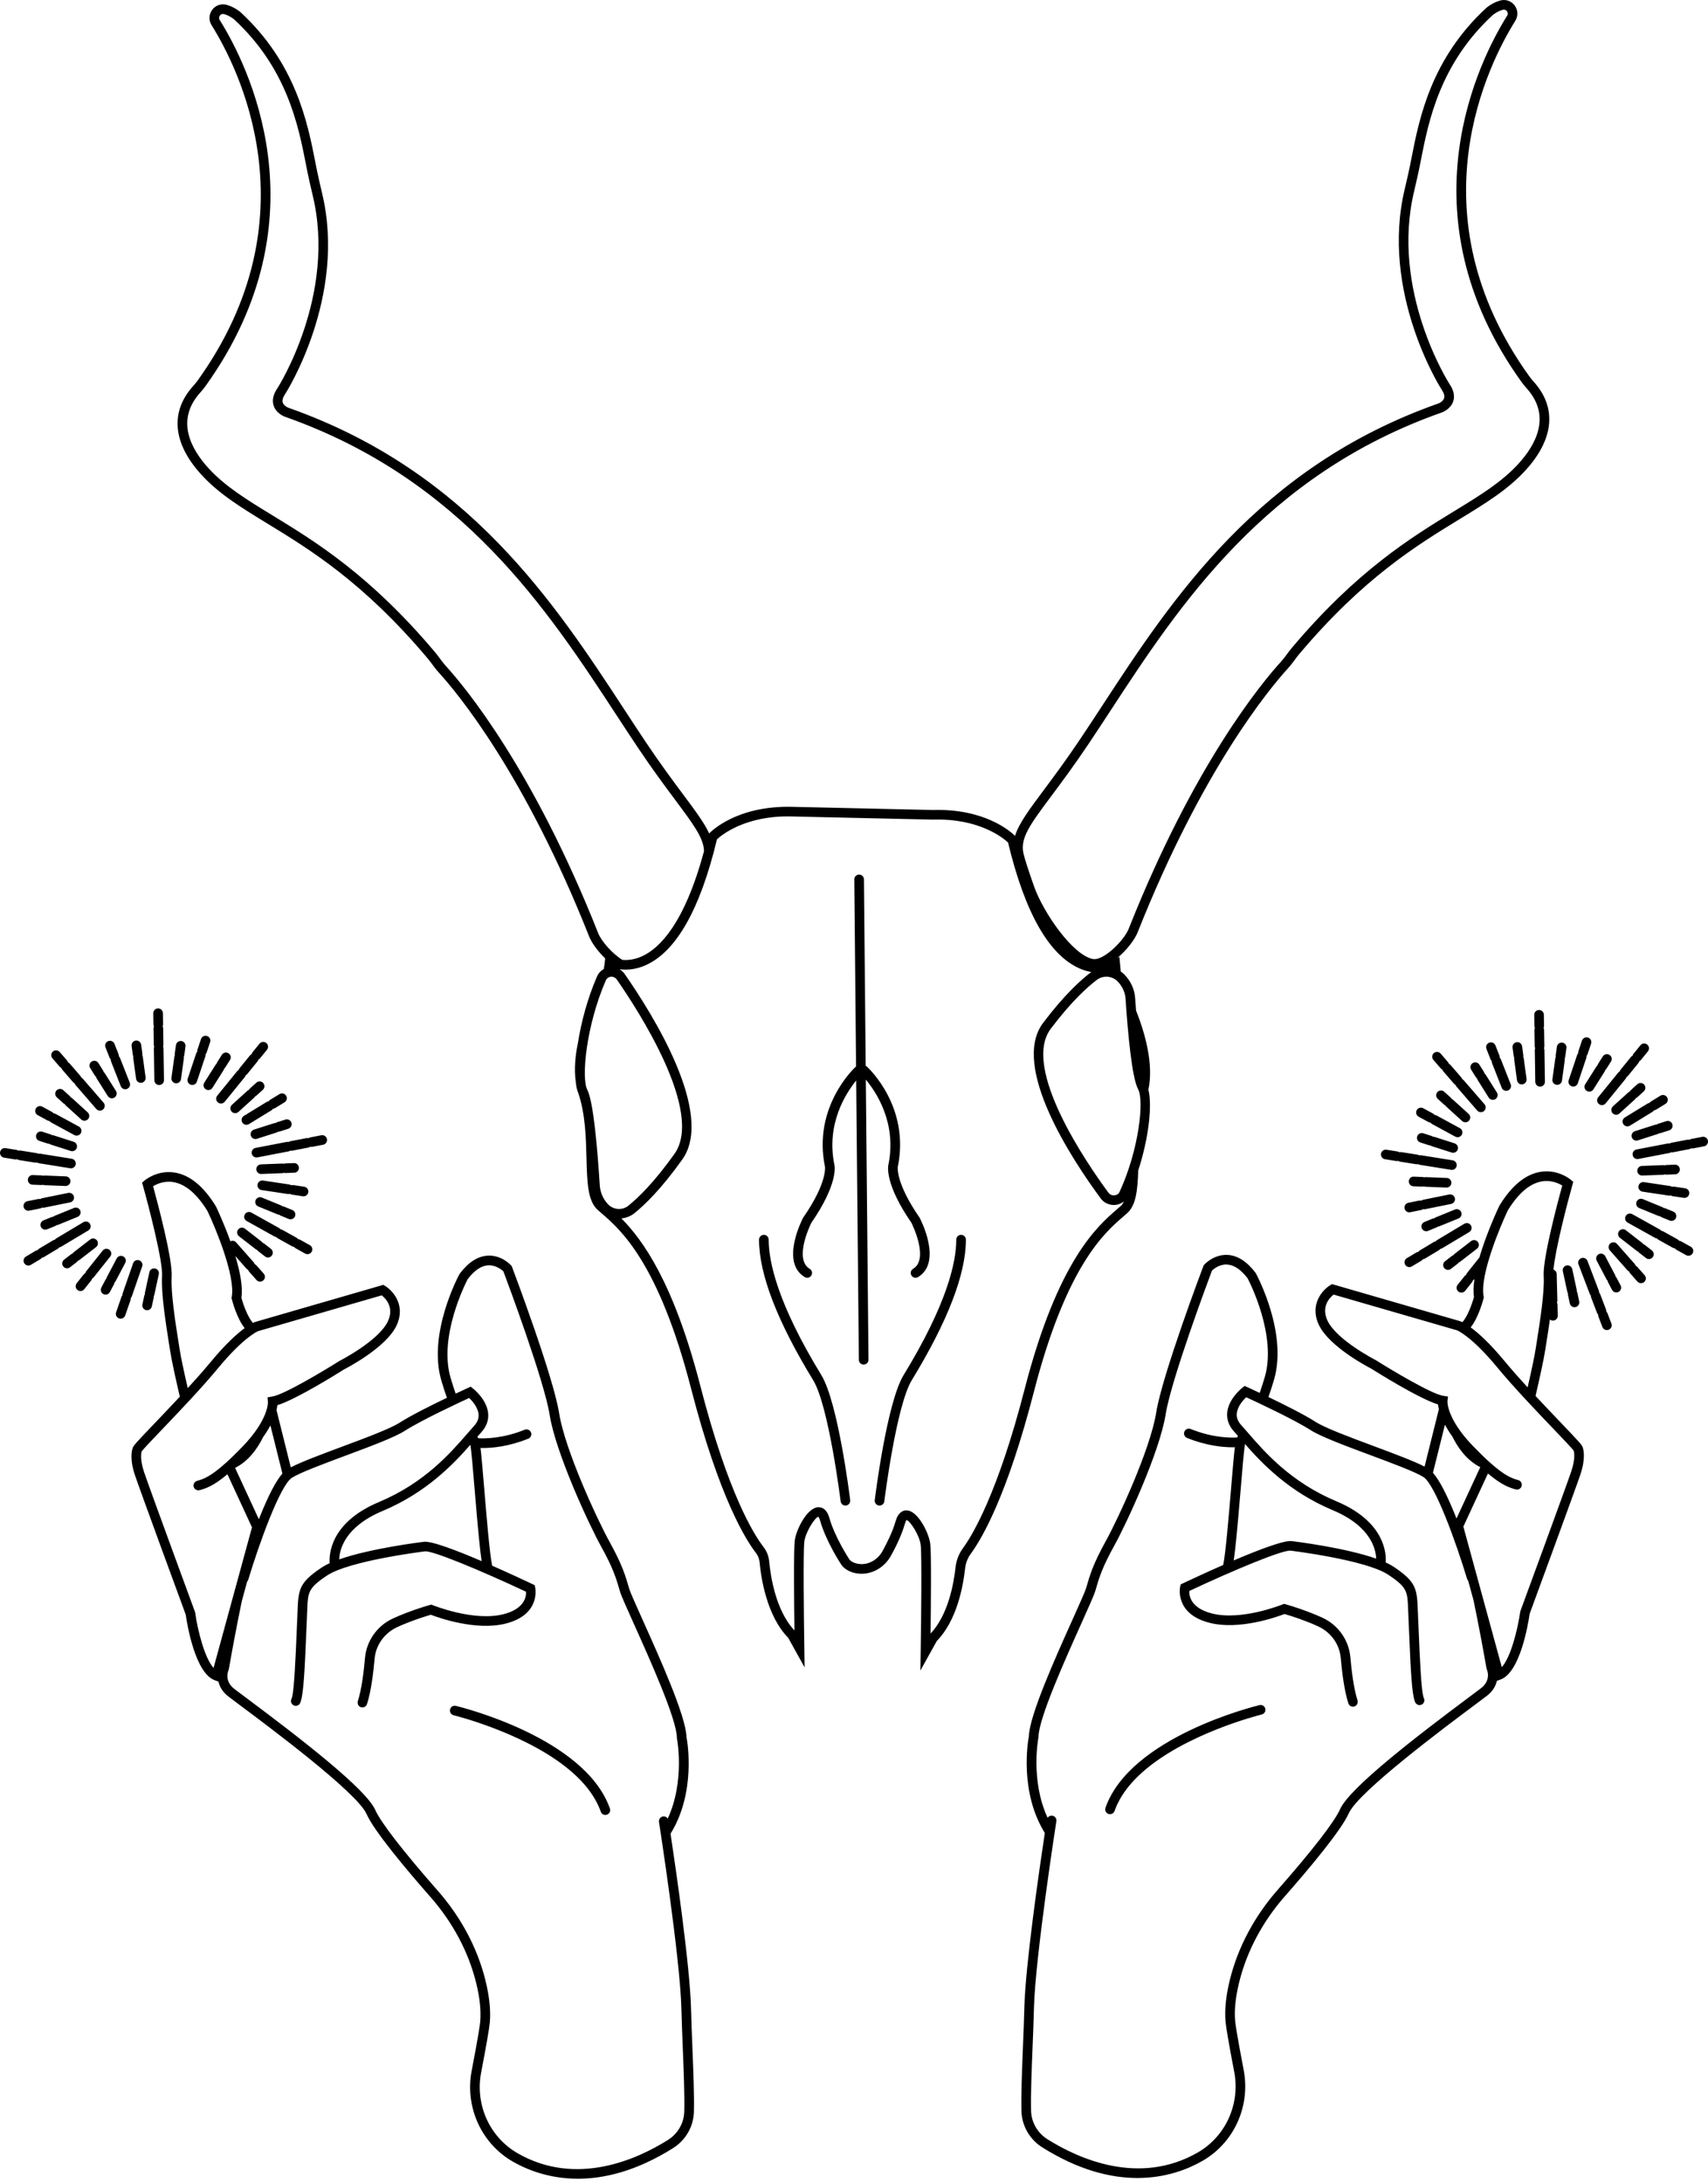 <svg xmlns="http://www.w3.org/2000/svg" width="144" height="184" viewBox="0 0 144 184">
  <path fill="#000" fill-rule="evenodd" d="M132.473,124 C132.002,125.397 128.225,135.661 128.187,135.764 L128.166,135.847 C127.953,137.333 127.373,139.664 126.615,140.501 L123.374,128.656 L125.446,124.182 C126.65,125.192 127.274,125.373 127.785,125.521 C127.998,125.583 128.225,125.459 128.287,125.243 C128.349,125.028 128.225,124.803 128.01,124.741 C127.499,124.593 126.919,124.426 125.582,123.226 C125.578,123.221 125.573,123.217 125.568,123.213 C125.156,122.842 124.689,122.388 124.181,121.861 C121.937,119.535 122.032,118.094 122.033,118.086 L122.079,117.693 L121.688,117.637 C120.696,117.491 117.263,115.429 115.991,114.627 C115.958,114.61 112.682,112.934 111.916,111.29 C111.368,110.112 112.101,109.365 112.435,109.103 L122.841,112.114 C122.853,112.118 124.037,112.579 126.252,115.261 C127.628,116.927 129.567,118.953 130.982,120.433 C131.747,121.233 132.538,122.06 132.672,122.25 C132.689,122.298 132.862,122.846 132.473,124 L132.473,124 Z M104.967,121.698 C106.396,123.327 108.667,125.725 112.364,127.274 C115.604,128.634 115.999,130.592 116.022,131.356 C113.371,130.424 109.14,129.905 108.944,129.883 C108.329,129.766 106.156,130.593 104.014,131.506 C104.155,130.568 104.323,128.841 104.595,125.566 C104.737,123.868 104.882,122.117 104.967,121.698 L104.967,121.698 Z M124.876,142.264 C124.714,142.391 124.38,142.64 123.922,142.981 C119.238,146.473 113.76,150.707 112.977,152.479 C112.514,153.527 110.643,155.942 107.708,159.282 C105.753,161.508 104.365,164.12 103.692,166.837 C103.361,168.174 103.237,169.361 103.323,170.368 C103.365,170.86 103.611,172.283 104.054,174.596 C104.576,177.314 103.338,180.052 100.977,181.406 C96.035,184.243 90.925,181.927 88.319,180.293 C87.473,179.763 86.953,178.864 86.929,177.889 C86.895,176.543 86.971,174.636 87.052,172.615 C87.098,171.479 87.145,170.31 87.173,169.192 C87.285,164.901 89.043,153.597 89.061,153.482 C89.078,153.372 89.049,153.266 88.989,153.182 C88.927,153.098 88.833,153.036 88.722,153.019 C88.561,152.993 88.408,153.069 88.323,153.197 C86.856,150.036 87.538,146.482 87.547,146.44 L87.555,146.364 C87.572,144.811 89.829,139.791 91.179,136.792 C91.798,135.414 92.245,134.418 92.35,134.059 C92.673,132.941 92.907,132.135 93.95,130.249 C94.977,128.393 97.772,122.372 98.28,119.173 C98.736,116.298 101.836,107.996 102.181,107.078 C102.331,106.938 102.816,106.534 103.447,106.569 C104.035,106.598 104.62,106.99 105.188,107.735 C105.386,108.116 107.641,112.564 106.639,116.027 C106.493,116.534 106.346,116.983 106.203,117.387 C105.618,117.111 105.211,116.927 105.161,116.903 L104.937,116.803 L104.744,116.953 C104.696,116.99 103.566,117.882 103.463,119.06 C103.413,119.633 103.608,120.165 104.04,120.642 C104.144,120.755 104.254,120.881 104.369,121.013 C104.346,121.057 104.324,121.102 104.303,121.145 C103.753,121.18 102.244,121.182 100.382,120.429 C100.175,120.345 99.938,120.445 99.854,120.653 C99.77,120.86 99.87,121.098 100.078,121.182 C101.721,121.847 103.106,121.971 103.908,121.971 C103.983,121.971 104.044,121.968 104.109,121.966 C104.027,122.629 103.927,123.805 103.786,125.499 C103.602,127.713 103.332,130.943 103.126,131.891 C101.715,132.509 100.419,133.113 99.722,133.442 L99.544,133.526 L99.499,133.716 C99.494,133.739 98.994,136.015 101.997,136.77 C104.482,137.394 107.611,136.285 108.299,136.021 C108.58,136.104 109.288,136.319 110.1,136.632 C110.472,136.774 110.825,136.922 111.147,137.07 C111.17,137.08 111.191,137.095 111.213,137.105 C112.241,137.605 112.939,138.603 113.037,139.73 C113.139,140.888 113.333,142.49 113.68,143.553 C113.736,143.725 113.895,143.833 114.066,143.833 C114.108,143.833 114.151,143.826 114.192,143.812 C114.367,143.756 114.469,143.592 114.465,143.418 C114.465,143.379 114.464,143.34 114.452,143.301 C114.128,142.311 113.945,140.774 113.847,139.66 C113.72,138.217 112.816,136.941 111.486,136.332 C111.148,136.177 110.78,136.023 110.392,135.874 C109.307,135.456 108.424,135.212 108.387,135.201 L108.253,135.165 L108.125,135.218 C108.091,135.231 104.687,136.608 102.196,135.982 C100.401,135.531 100.248,134.51 100.268,134.082 C104.012,132.323 108.178,130.587 108.821,130.685 C108.883,130.692 115.156,131.459 117.04,132.711 C118.648,133.778 118.661,134.129 118.716,135.606 C118.722,135.785 118.73,135.978 118.741,136.187 C118.76,136.588 118.781,137.091 118.803,137.644 C118.935,140.869 119.041,142.63 119.253,143.303 C119.276,143.372 119.297,143.434 119.322,143.479 C119.424,143.679 119.668,143.755 119.868,143.653 C120.066,143.551 120.144,143.306 120.042,143.106 C119.821,142.67 119.687,139.378 119.615,137.61 C119.592,137.055 119.572,136.549 119.551,136.146 C119.54,135.94 119.534,135.751 119.527,135.576 C119.508,135.063 119.484,134.652 119.411,134.293 C119.239,133.455 118.794,132.901 117.49,132.035 C117.301,131.91 117.077,131.79 116.825,131.675 C116.878,131.022 116.836,128.271 112.678,126.526 C108.828,124.911 106.654,122.406 105.215,120.749 C105.008,120.509 104.817,120.289 104.641,120.096 C104.364,119.79 104.243,119.475 104.272,119.133 C104.322,118.541 104.798,118.008 105.064,117.753 C105.953,118.162 109.09,119.625 110.494,120.523 C111.36,121.077 113.481,121.867 115.533,122.631 C117.397,123.325 119.324,124.043 120.012,124.48 C121.001,125.107 122.791,130.077 123.689,133.065 C123.689,133.066 123.69,133.068 123.69,133.069 C123.708,133.131 123.743,133.182 123.783,133.226 L124.236,134.88 C124.691,137.073 125.102,139.313 125.323,140.592 L125.354,140.692 C125.37,140.729 125.75,141.581 124.876,142.264 L124.876,142.264 Z M121.822,120.067 C121.983,120.369 122.183,120.698 122.44,121.055 C122.944,122.074 123.696,123.095 124.8,123.644 L122.949,127.644 L122.795,127.974 C122.735,127.818 122.672,127.665 122.61,127.512 C122.031,126.093 121.394,124.779 120.81,124.122 L121.822,120.067 Z M125.078,109.421 L125.099,109.333 L125.082,109.244 C124.752,107.507 126.438,103.444 127.127,101.999 C128.02,100.546 128.991,99.726 130.012,99.56 C130.783,99.437 131.407,99.726 131.712,99.911 C131.371,101.15 130.054,106.061 130.146,107.54 C130.229,108.878 129.827,111.417 129.587,112.934 C129.547,113.188 129.512,113.412 129.484,113.598 C129.378,114.303 129.087,115.64 128.792,116.923 C128.109,116.176 127.444,115.428 126.878,114.743 C125.587,113.181 124.624,112.328 123.99,111.865 C124.642,111.067 125.03,109.606 125.078,109.421 L125.078,109.421 Z M131.569,119.872 C130.938,119.212 130.202,118.44 129.459,117.645 C129.795,116.201 130.161,114.555 130.286,113.718 C130.314,113.535 130.35,113.312 130.389,113.061 C130.473,112.532 130.576,111.883 130.671,111.199 C130.742,111.258 130.828,111.296 130.927,111.296 L130.937,111.296 C131.161,111.29 131.338,111.104 131.332,110.88 L131.309,109.943 C131.307,109.883 131.289,109.826 131.264,109.774 C131.287,109.722 131.301,109.665 131.3,109.604 L131.243,107.364 C131.238,107.192 131.123,107.054 130.973,106.997 C131.12,105.297 132.144,101.375 132.571,99.853 L132.641,99.604 L132.445,99.436 C132.402,99.397 131.366,98.525 129.898,98.755 C128.622,98.956 127.453,99.91 126.424,101.593 L126.405,101.629 C126.338,101.767 125.346,103.855 124.725,105.978 L123.688,107.28 C123.65,107.328 123.626,107.382 123.614,107.438 C123.562,107.464 123.514,107.498 123.476,107.546 L122.893,108.278 C122.753,108.454 122.782,108.709 122.957,108.849 C123.032,108.908 123.121,108.937 123.21,108.937 C123.329,108.937 123.448,108.885 123.528,108.784 L124.111,108.052 C124.149,108.004 124.172,107.95 124.186,107.895 C124.232,107.871 124.273,107.838 124.309,107.797 C124.227,108.354 124.203,108.871 124.269,109.302 C124.091,109.962 123.701,111.001 123.289,111.427 C123.185,111.376 123.119,111.351 123.09,111.341 L112.3,108.219 L112.148,108.312 C111.471,108.728 110.399,109.957 111.181,111.634 C112.065,113.53 115.479,115.277 115.59,115.332 C116.027,115.608 119.643,117.877 121.236,118.36 C121.248,118.472 121.272,118.608 121.309,118.767 L120.104,123.6 C119.206,123.133 117.553,122.518 115.816,121.87 C113.804,121.121 111.724,120.347 110.932,119.839 C109.96,119.217 108.248,118.363 106.939,117.735 C107.097,117.297 107.258,116.808 107.419,116.253 C108.555,112.329 105.998,107.526 105.888,107.324 L105.856,107.272 C105.126,106.305 104.326,105.795 103.475,105.758 C102.329,105.709 101.563,106.545 101.531,106.58 L101.479,106.638 L101.453,106.709 C101.31,107.084 97.971,115.935 97.478,119.046 C96.986,122.146 94.246,128.035 93.24,129.855 C92.152,131.821 91.896,132.709 91.571,133.832 C91.482,134.138 90.998,135.213 90.438,136.459 C88.985,139.689 86.794,144.56 86.744,146.316 C86.654,146.793 85.94,151.007 88.087,154.475 C87.637,157.461 86.454,165.585 86.362,169.171 C86.333,170.285 86.286,171.45 86.241,172.583 C86.16,174.617 86.082,176.537 86.118,177.909 C86.149,179.158 86.811,180.306 87.887,180.98 C90.967,182.911 93.667,183.552 95.898,183.552 C98.325,183.552 100.193,182.793 101.38,182.11 C104.043,180.583 105.438,177.502 104.852,174.442 C104.306,171.597 104.159,170.618 104.132,170.299 C104.053,169.381 104.17,168.282 104.48,167.032 C105.121,164.44 106.449,161.946 108.318,159.818 C110.432,157.413 113.084,154.244 113.719,152.808 C114.517,151.003 121.961,145.455 124.407,143.632 C124.872,143.285 125.212,143.031 125.376,142.903 C125.864,142.522 126.104,142.077 126.202,141.656 L126.513,141.542 C128.154,140.945 128.83,136.921 128.963,136.005 C129.259,135.2 132.778,125.638 133.243,124.26 C133.706,122.882 133.501,122.146 133.429,121.956 C133.372,121.774 133.167,121.543 131.569,119.872 L131.569,119.872 Z M106.676,144 C106.729,144.218 106.595,144.437 106.377,144.489 C106.356,144.494 105.893,144.609 105.163,144.835 C102.467,145.665 96.063,148.018 94.183,152.091 C94.103,152.265 94.031,152.44 93.967,152.621 C93.909,152.788 93.752,152.893 93.584,152.893 C93.539,152.893 93.494,152.886 93.451,152.87 C93.239,152.796 93.127,152.564 93.202,152.353 C95.288,146.392 105.743,143.808 106.187,143.7 C106.404,143.646 106.623,143.782 106.676,144 L106.676,144 Z M51.419,152.416 C51.493,152.627 51.381,152.859 51.17,152.933 C51.125,152.948 51.08,152.956 51.035,152.956 C50.868,152.956 50.711,152.851 50.652,152.684 C50.589,152.504 50.516,152.327 50.436,152.153 C48.557,148.08 42.154,145.729 39.457,144.897 C38.727,144.673 38.264,144.558 38.243,144.553 C38.025,144.5 37.89,144.28 37.943,144.062 C37.996,143.845 38.216,143.709 38.433,143.764 C38.877,143.87 49.331,146.455 51.419,152.416 L51.419,152.416 Z M40.025,125.629 C40.297,128.898 40.465,130.626 40.605,131.565 C38.468,130.65 36.302,129.822 35.702,129.941 C35.485,129.968 31.249,130.487 28.598,131.419 C28.621,130.652 29.018,128.696 32.256,127.338 C35.952,125.787 38.224,123.391 39.653,121.762 C39.737,122.181 39.883,123.931 40.025,125.629 L40.025,125.629 Z M57.691,177.952 C57.666,178.928 57.147,179.826 56.301,180.355 C53.695,181.989 48.584,184.306 43.643,181.47 C41.281,180.114 40.044,177.377 40.565,174.659 C41.009,172.345 41.255,170.923 41.297,170.431 C41.383,169.424 41.259,168.236 40.928,166.9 C40.256,164.183 38.867,161.571 36.911,159.346 C33.976,156.005 32.105,153.588 31.643,152.543 C30.86,150.77 25.382,146.535 20.698,143.043 C20.24,142.702 19.905,142.453 19.744,142.326 C18.898,141.665 19.227,140.845 19.266,140.756 L19.297,140.654 C19.518,139.376 19.929,137.136 20.385,134.941 L20.837,133.288 C20.878,133.245 20.911,133.194 20.93,133.133 C20.93,133.131 20.931,133.13 20.931,133.128 C21.828,130.14 23.619,125.17 24.608,124.543 C25.296,124.106 27.223,123.389 29.087,122.693 C31.139,121.93 33.26,121.14 34.125,120.586 C35.529,119.688 38.665,118.226 39.556,117.815 C39.821,118.071 40.297,118.605 40.348,119.192 C40.377,119.536 40.257,119.853 39.978,120.159 C39.803,120.353 39.612,120.572 39.404,120.812 C37.966,122.47 35.792,124.975 31.942,126.59 C27.783,128.334 27.742,131.086 27.795,131.737 C27.543,131.853 27.318,131.973 27.13,132.098 C25.826,132.964 25.381,133.518 25.21,134.355 C25.136,134.716 25.112,135.127 25.093,135.639 C25.086,135.814 25.079,136.004 25.069,136.209 C25.049,136.61 25.028,137.114 25.006,137.668 C24.933,139.438 24.8,142.732 24.577,143.169 C24.476,143.368 24.554,143.613 24.753,143.716 C24.952,143.817 25.195,143.741 25.298,143.542 C25.322,143.496 25.345,143.435 25.366,143.366 C25.578,142.692 25.685,140.93 25.817,137.701 C25.839,137.15 25.86,136.649 25.88,136.249 C25.89,136.04 25.897,135.848 25.904,135.669 C25.959,134.192 25.972,133.841 27.579,132.774 C29.463,131.523 35.736,130.755 35.825,130.743 C36.444,130.653 40.607,132.385 44.351,134.146 C44.371,134.575 44.216,135.595 42.425,136.045 C39.937,136.669 36.528,135.294 36.494,135.28 L36.367,135.228 L36.233,135.265 C36.196,135.274 35.313,135.519 34.228,135.937 C33.838,136.087 33.47,136.241 33.135,136.395 C31.805,137.004 30.9,138.279 30.773,139.724 C30.676,140.837 30.491,142.374 30.168,143.364 C30.155,143.402 30.155,143.441 30.154,143.48 C30.15,143.655 30.253,143.819 30.428,143.876 C30.47,143.89 30.512,143.896 30.554,143.896 C30.725,143.896 30.884,143.787 30.94,143.616 C31.287,142.553 31.481,140.95 31.582,139.794 C31.681,138.665 32.379,137.668 33.407,137.169 C33.43,137.157 33.45,137.144 33.473,137.133 C33.793,136.986 34.145,136.839 34.52,136.694 C35.331,136.382 36.039,136.166 36.32,136.084 C37.009,136.348 40.138,137.455 42.622,136.832 C45.626,136.078 45.125,133.803 45.12,133.779 L45.075,133.589 L44.898,133.505 C44.2,133.176 42.903,132.57 41.493,131.95 C41.287,131 41.018,127.773 40.834,125.562 C40.693,123.867 40.593,122.691 40.511,122.029 C40.576,122.03 40.638,122.033 40.713,122.033 C41.516,122.033 42.899,121.909 44.542,121.244 C44.75,121.16 44.85,120.924 44.766,120.716 C44.682,120.509 44.446,120.408 44.237,120.492 C42.376,121.245 40.867,121.241 40.316,121.207 C40.296,121.163 40.274,121.119 40.251,121.075 C40.366,120.944 40.476,120.818 40.58,120.704 C41.012,120.228 41.206,119.695 41.157,119.122 C41.055,117.945 39.924,117.054 39.876,117.017 L39.682,116.865 L39.459,116.967 C39.408,116.99 39.002,117.175 38.417,117.449 C38.274,117.046 38.128,116.598 37.981,116.09 C36.978,112.627 39.234,108.18 39.432,107.799 C40,107.054 40.586,106.661 41.174,106.632 C41.808,106.613 42.29,107.002 42.439,107.141 C42.784,108.058 45.884,116.36 46.34,119.236 C46.848,122.436 49.643,128.456 50.67,130.312 C51.713,132.197 51.946,133.004 52.27,134.121 C52.374,134.48 52.822,135.478 53.442,136.855 C54.791,139.854 57.048,144.874 57.065,146.428 L57.073,146.503 C57.081,146.546 57.764,150.099 56.297,153.26 C56.212,153.133 56.06,153.059 55.898,153.082 C55.786,153.099 55.693,153.16 55.632,153.245 C55.571,153.329 55.542,153.436 55.559,153.546 C55.577,153.659 57.335,164.965 57.447,169.255 C57.475,170.373 57.522,171.541 57.568,172.679 C57.649,174.699 57.725,176.606 57.691,177.952 L57.691,177.952 Z M18.005,140.564 C17.246,139.728 16.666,137.396 16.454,135.909 L16.433,135.827 C16.395,135.724 12.618,125.46 12.147,124.063 C11.743,122.864 11.945,122.32 11.945,122.32 L11.948,122.313 C12.08,122.124 12.871,121.297 13.636,120.497 C15.052,119.018 16.991,116.99 18.368,115.323 C20.575,112.651 21.759,112.185 21.756,112.185 L32.184,109.166 C32.51,109.423 33.252,110.176 32.703,111.354 C31.937,112.997 28.662,114.673 28.596,114.708 C27.357,115.491 23.925,117.555 22.932,117.699 L22.554,117.761 L22.587,118.143 C22.588,118.157 22.683,119.599 20.438,121.925 C19.932,122.449 19.465,122.904 19.052,123.276 C19.047,123.28 19.042,123.284 19.038,123.288 C17.7,124.489 17.12,124.656 16.61,124.804 C16.394,124.866 16.27,125.092 16.332,125.307 C16.395,125.522 16.62,125.645 16.835,125.584 C17.346,125.437 17.969,125.256 19.175,124.245 L21.245,128.719 L18.005,140.564 Z M15.136,113.66 C15.108,113.476 15.073,113.25 15.032,112.996 C14.792,111.479 14.391,108.94 14.474,107.603 C14.566,106.123 13.247,101.209 12.907,99.973 C13.209,99.787 13.825,99.499 14.596,99.62 C15.621,99.781 16.596,100.603 17.492,102.062 C18.182,103.507 19.868,107.569 19.537,109.308 L19.52,109.396 L19.543,109.483 C19.59,109.669 19.977,111.129 20.63,111.928 C19.998,112.39 19.034,113.242 17.742,114.807 C17.177,115.49 16.512,116.239 15.828,116.985 C15.533,115.702 15.242,114.365 15.136,113.66 L15.136,113.66 Z M23.809,124.186 C23.226,124.842 22.589,126.155 22.01,127.574 C21.948,127.728 21.886,127.882 21.825,128.037 L21.671,127.706 L19.82,123.706 C20.924,123.157 21.677,122.137 22.18,121.117 C22.437,120.761 22.638,120.432 22.798,120.13 L23.809,124.186 Z M58.258,169.233 C58.165,165.647 56.983,157.523 56.533,154.538 C58.68,151.07 57.967,146.856 57.876,146.38 C57.826,144.623 55.636,139.753 54.182,136.522 C53.622,135.276 53.138,134.2 53.049,133.896 C52.724,132.771 52.468,131.885 51.38,129.919 C50.373,128.099 47.634,122.209 47.142,119.109 C46.649,115.997 43.309,107.146 43.168,106.771 L43.14,106.7 L43.089,106.644 C43.057,106.607 42.289,105.766 41.145,105.82 C40.294,105.858 39.493,106.368 38.764,107.336 L38.731,107.387 C38.622,107.59 36.065,112.392 37.201,116.315 C37.361,116.87 37.522,117.359 37.681,117.799 C36.372,118.426 34.66,119.28 33.687,119.901 C32.895,120.409 30.815,121.184 28.804,121.933 C27.067,122.58 25.414,123.196 24.516,123.663 L23.31,118.829 C23.348,118.672 23.371,118.535 23.384,118.424 C24.977,117.939 28.591,115.672 28.996,115.414 C29.141,115.34 32.555,113.594 33.439,111.696 C34.221,110.02 33.148,108.791 32.472,108.376 L32.32,108.281 L21.512,111.41 C21.488,111.418 21.426,111.441 21.33,111.489 C20.919,111.062 20.529,110.023 20.351,109.364 C20.493,108.443 20.227,107.133 19.84,105.854 L20.778,106.916 C20.819,106.963 20.868,106.997 20.921,107.02 C20.937,107.074 20.963,107.126 21.003,107.171 L21.624,107.873 C21.704,107.964 21.816,108.01 21.928,108.01 C22.024,108.01 22.119,107.977 22.197,107.908 C22.365,107.76 22.38,107.503 22.232,107.335 L21.612,106.634 C21.571,106.588 21.522,106.556 21.469,106.533 C21.453,106.478 21.427,106.425 21.387,106.379 L19.903,104.7 C19.779,104.561 19.584,104.533 19.425,104.609 C18.868,103.063 18.266,101.798 18.216,101.692 L18.196,101.656 C17.166,99.974 15.998,99.019 14.722,98.818 C13.256,98.586 12.218,99.461 12.175,99.498 L11.979,99.667 L12.049,99.916 C12.525,101.61 13.743,106.286 13.664,107.553 C13.575,108.979 13.985,111.573 14.23,113.123 C14.27,113.375 14.306,113.598 14.333,113.78 C14.459,114.617 14.825,116.264 15.161,117.707 C14.418,118.504 13.681,119.275 13.05,119.936 C11.452,121.606 11.247,121.837 11.191,122.02 C11.119,122.209 10.913,122.945 11.378,124.322 C11.842,125.7 15.36,135.263 15.656,136.067 C15.79,136.983 16.466,141.008 18.106,141.605 L18.418,141.719 C18.516,142.141 18.756,142.585 19.244,142.966 C19.408,143.095 19.747,143.348 20.212,143.694 C22.659,145.518 30.103,151.066 30.901,152.871 C31.535,154.306 34.187,157.476 36.302,159.882 C38.171,162.01 39.499,164.504 40.14,167.095 C40.45,168.345 40.567,169.443 40.488,170.362 C40.461,170.681 40.314,171.658 39.768,174.506 C39.182,177.564 40.577,180.646 43.239,182.174 C44.427,182.855 46.295,183.614 48.722,183.614 C50.951,183.614 53.653,182.974 56.732,181.044 C57.809,180.369 58.471,179.221 58.503,177.973 C58.537,176.601 58.461,174.68 58.379,172.646 C58.334,171.513 58.287,170.349 58.258,169.233 L58.258,169.233 Z M132.255,91.035 L132.967,88.911 C132.987,88.853 133.02,88.804 133.059,88.762 C133.052,88.705 133.056,88.646 133.076,88.588 L133.372,87.7 C133.445,87.487 133.675,87.374 133.887,87.444 C134.099,87.515 134.214,87.745 134.143,87.958 L133.845,88.846 C133.826,88.904 133.791,88.951 133.752,88.992 C133.759,89.05 133.756,89.109 133.737,89.168 L133.025,91.293 C132.968,91.463 132.81,91.57 132.64,91.57 C132.597,91.57 132.554,91.563 132.511,91.549 C132.298,91.478 132.184,91.248 132.255,91.035 L132.255,91.035 Z M138.902,93.006 C138.953,92.974 139.01,92.957 139.068,92.95 C139.099,92.902 139.139,92.86 139.192,92.828 L139.991,92.339 C140.181,92.222 140.432,92.282 140.548,92.473 C140.665,92.664 140.606,92.914 140.414,93.031 L139.616,93.521 C139.564,93.552 139.507,93.567 139.45,93.573 C139.418,93.622 139.378,93.665 139.326,93.697 L137.414,94.867 C137.348,94.908 137.275,94.927 137.202,94.927 C137.066,94.927 136.933,94.858 136.856,94.732 C136.739,94.542 136.799,94.292 136.991,94.175 L138.902,93.006 Z M141.152,100.007 L142.078,100.146 C142.3,100.179 142.452,100.386 142.419,100.607 C142.389,100.81 142.216,100.953 142.018,100.953 C141.998,100.953 141.978,100.952 141.957,100.949 L141.031,100.81 C140.97,100.801 140.915,100.776 140.868,100.744 C140.831,100.754 140.794,100.764 140.756,100.764 C140.736,100.764 140.715,100.763 140.695,100.76 L138.479,100.428 C138.257,100.395 138.105,100.188 138.138,99.966 C138.171,99.743 138.379,99.595 138.6,99.624 L140.816,99.956 C140.876,99.966 140.93,99.99 140.979,100.022 C141.034,100.006 141.091,99.999 141.152,100.007 L141.152,100.007 Z M138.659,107.469 C138.807,107.637 138.791,107.894 138.623,108.041 C138.546,108.109 138.451,108.144 138.355,108.144 C138.243,108.144 138.13,108.097 138.05,108.006 L137.43,107.304 C137.39,107.259 137.365,107.207 137.348,107.152 C137.294,107.13 137.245,107.096 137.204,107.05 L135.721,105.371 C135.573,105.202 135.588,104.946 135.756,104.798 C135.924,104.649 136.181,104.665 136.329,104.833 L137.814,106.512 C137.854,106.558 137.879,106.61 137.896,106.666 C137.949,106.688 137.998,106.721 138.038,106.767 L138.659,107.469 Z M118.735,101.366 L119.653,101.18 C119.712,101.168 119.771,101.173 119.827,101.187 C119.872,101.151 119.925,101.125 119.986,101.112 L122.182,100.667 C122.401,100.624 122.616,100.765 122.661,100.984 C122.704,101.204 122.563,101.418 122.343,101.463 L120.147,101.908 C120.119,101.913 120.093,101.916 120.066,101.916 C120.035,101.916 120.004,101.907 119.975,101.9 C119.928,101.936 119.875,101.963 119.814,101.976 L118.896,102.162 C118.869,102.167 118.841,102.17 118.815,102.17 C118.625,102.17 118.456,102.037 118.417,101.845 C118.372,101.625 118.514,101.411 118.735,101.366 L118.735,101.366 Z M120.946,93.962 C121.003,93.966 121.06,93.979 121.114,94.008 L123.082,95.078 C123.28,95.186 123.352,95.432 123.245,95.629 C123.171,95.765 123.033,95.841 122.888,95.841 C122.823,95.841 122.756,95.825 122.695,95.792 L120.726,94.722 C120.672,94.692 120.63,94.651 120.596,94.605 C120.538,94.602 120.481,94.588 120.427,94.56 L119.605,94.111 C119.408,94.004 119.334,93.758 119.442,93.561 C119.548,93.363 119.795,93.292 119.993,93.398 L120.815,93.846 C120.869,93.875 120.911,93.916 120.946,93.962 L120.946,93.962 Z M130.882,90.967 L131.123,89.213 C131.129,89.167 131.148,89.125 131.168,89.084 C131.159,89.04 131.153,88.995 131.16,88.947 L131.26,88.214 C131.29,87.992 131.495,87.838 131.717,87.867 C131.94,87.897 132.095,88.102 132.064,88.324 L131.964,89.058 C131.957,89.106 131.941,89.152 131.919,89.193 C131.927,89.235 131.934,89.278 131.927,89.324 L131.687,91.078 C131.659,91.281 131.485,91.428 131.286,91.428 C131.267,91.428 131.248,91.427 131.23,91.424 C131.007,91.394 130.852,91.189 130.882,90.967 L130.882,90.967 Z M137.839,92.653 L136.528,93.843 C136.451,93.912 136.353,93.947 136.255,93.947 C136.145,93.947 136.035,93.902 135.954,93.814 C135.804,93.648 135.817,93.392 135.983,93.24 L137.294,92.052 C137.329,92.02 137.37,91.999 137.411,91.982 C137.433,91.942 137.457,91.903 137.494,91.872 L138.041,91.375 C138.207,91.224 138.464,91.236 138.615,91.402 C138.765,91.568 138.752,91.826 138.586,91.976 L138.038,92.473 C138.002,92.506 137.961,92.529 137.918,92.547 C137.897,92.585 137.873,92.622 137.839,92.653 L137.839,92.653 Z M141.626,98.545 C141.634,98.769 141.459,98.957 141.236,98.966 L140.496,98.994 L140.481,98.994 C140.439,98.994 140.402,98.982 140.364,98.972 C140.322,98.988 140.277,99.002 140.228,99.004 L138.459,99.071 C138.453,99.072 138.449,99.072 138.444,99.072 C138.226,99.072 138.046,98.9 138.037,98.682 C138.03,98.458 138.204,98.269 138.428,98.261 L140.197,98.193 C140.248,98.189 140.296,98.199 140.341,98.213 C140.38,98.198 140.42,98.185 140.465,98.183 L141.204,98.154 C141.434,98.143 141.618,98.32 141.626,98.545 L141.626,98.545 Z M139.27,105.382 C139.447,105.519 139.479,105.773 139.342,105.951 C139.262,106.054 139.142,106.108 139.021,106.108 C138.934,106.108 138.846,106.08 138.772,106.022 L138.188,105.569 C138.152,105.541 138.125,105.506 138.102,105.47 C138.057,105.456 138.014,105.436 137.975,105.404 L136.577,104.319 C136.4,104.182 136.368,103.927 136.505,103.75 C136.643,103.572 136.898,103.541 137.075,103.678 L138.473,104.764 C138.511,104.793 138.538,104.829 138.563,104.867 C138.605,104.881 138.648,104.898 138.685,104.928 L139.27,105.382 Z M132.931,108.825 C132.955,108.864 132.976,108.904 132.986,108.951 L133.142,109.674 C133.19,109.894 133.05,110.109 132.831,110.156 C132.802,110.163 132.774,110.166 132.745,110.166 C132.558,110.166 132.39,110.036 132.349,109.846 L132.193,109.122 C132.183,109.078 132.186,109.034 132.191,108.992 C132.165,108.952 132.147,108.908 132.136,108.859 L131.762,107.13 C131.714,106.911 131.854,106.694 132.073,106.647 C132.292,106.6 132.508,106.739 132.556,106.958 L132.929,108.688 C132.94,108.735 132.937,108.78 132.931,108.825 L132.931,108.825 Z M119.869,103.513 C119.784,103.305 119.883,103.067 120.091,102.983 L120.777,102.703 C120.821,102.686 120.867,102.68 120.911,102.678 C120.945,102.647 120.981,102.62 121.025,102.603 L122.664,101.934 C122.871,101.848 123.109,101.948 123.193,102.156 C123.278,102.364 123.178,102.601 122.97,102.686 L121.331,103.354 C121.286,103.372 121.241,103.379 121.196,103.381 C121.161,103.41 121.126,103.438 121.082,103.455 L120.398,103.734 C120.347,103.755 120.295,103.765 120.244,103.765 C120.084,103.765 119.933,103.67 119.869,103.513 L119.869,103.513 Z M122.9,96.869 C122.845,97.041 122.685,97.151 122.514,97.151 C122.473,97.151 122.431,97.145 122.389,97.132 L120.704,96.591 C120.66,96.576 120.622,96.552 120.587,96.525 C120.582,96.525 120.578,96.527 120.573,96.527 C120.532,96.527 120.49,96.521 120.449,96.508 L119.744,96.281 C119.531,96.213 119.413,95.984 119.482,95.771 C119.55,95.558 119.778,95.44 119.993,95.509 L120.697,95.735 C120.743,95.75 120.782,95.774 120.818,95.803 C120.863,95.802 120.908,95.803 120.953,95.817 L122.638,96.358 C122.851,96.427 122.969,96.656 122.9,96.869 L122.9,96.869 Z M127.659,89.285 C127.653,89.24 127.659,89.197 127.667,89.154 C127.646,89.113 127.629,89.068 127.622,89.019 L127.523,88.286 C127.493,88.064 127.649,87.859 127.87,87.829 C128.092,87.799 128.297,87.954 128.327,88.176 L128.427,88.909 C128.434,88.957 128.428,89.002 128.418,89.046 C128.439,89.086 128.456,89.128 128.463,89.176 L128.702,90.93 C128.732,91.152 128.576,91.356 128.354,91.387 C128.335,91.389 128.317,91.39 128.299,91.39 C128.099,91.39 127.925,91.242 127.897,91.039 L127.659,89.285 Z M133.65,91.376 L134.594,89.88 C134.619,89.84 134.654,89.809 134.689,89.781 C134.699,89.737 134.712,89.693 134.738,89.653 L135.133,89.027 C135.252,88.838 135.503,88.781 135.693,88.901 C135.882,89.021 135.939,89.271 135.82,89.461 L135.424,90.086 C135.399,90.127 135.365,90.16 135.328,90.187 C135.319,90.231 135.306,90.274 135.281,90.313 L134.336,91.811 C134.259,91.933 134.127,92 133.993,92 C133.918,92 133.843,91.979 133.776,91.937 C133.586,91.817 133.53,91.566 133.65,91.376 L133.65,91.376 Z M140.486,94.487 C140.7,94.416 140.928,94.536 140.995,94.75 C141.064,94.964 140.947,95.191 140.733,95.26 L140.028,95.485 C139.987,95.499 139.945,95.505 139.905,95.505 C139.899,95.505 139.894,95.502 139.889,95.502 C139.854,95.528 139.817,95.553 139.772,95.567 L138.086,96.106 C138.045,96.119 138.003,96.126 137.962,96.126 C137.79,96.126 137.631,96.016 137.576,95.844 C137.508,95.63 137.625,95.401 137.839,95.333 L139.525,94.794 C139.57,94.78 139.616,94.778 139.66,94.779 C139.697,94.752 139.735,94.727 139.781,94.712 L140.486,94.487 Z M137.976,101.279 C138.06,101.072 138.297,100.972 138.505,101.057 L140.143,101.728 C140.187,101.745 140.224,101.773 140.257,101.804 C140.302,101.806 140.348,101.811 140.392,101.829 L141.077,102.109 C141.284,102.194 141.383,102.432 141.298,102.639 C141.234,102.796 141.082,102.891 140.922,102.891 C140.871,102.891 140.82,102.882 140.769,102.861 L140.084,102.581 C140.04,102.563 140.004,102.535 139.971,102.506 C139.926,102.504 139.88,102.497 139.835,102.479 L138.198,101.809 C137.991,101.724 137.891,101.486 137.976,101.279 L137.976,101.279 Z M136.629,108.329 C136.734,108.527 136.658,108.772 136.459,108.877 C136.399,108.909 136.334,108.924 136.271,108.924 C136.124,108.924 135.984,108.845 135.911,108.707 L135.567,108.052 C135.544,108.011 135.536,107.967 135.529,107.923 C135.494,107.892 135.464,107.857 135.442,107.814 L134.618,106.248 C134.513,106.049 134.589,105.804 134.788,105.699 C134.987,105.595 135.232,105.672 135.336,105.869 L136.161,107.437 C136.182,107.479 136.192,107.523 136.199,107.567 C136.232,107.599 136.263,107.632 136.286,107.674 L136.629,108.329 Z M121.758,106.863 C121.621,106.686 121.654,106.431 121.831,106.293 L122.416,105.84 C122.453,105.811 122.496,105.793 122.539,105.779 C122.564,105.741 122.591,105.705 122.628,105.676 L124.029,104.593 C124.205,104.456 124.46,104.488 124.598,104.665 C124.735,104.842 124.703,105.098 124.526,105.234 L123.125,106.318 C123.086,106.349 123.043,106.369 122.999,106.383 C122.975,106.419 122.95,106.454 122.913,106.482 L122.328,106.936 C122.254,106.992 122.166,107.021 122.079,107.021 C121.958,107.021 121.838,106.966 121.758,106.863 L121.758,106.863 Z M119.165,99.975 C118.941,99.966 118.767,99.776 118.776,99.553 C118.785,99.328 118.972,99.142 119.198,99.163 L119.937,99.192 C119.984,99.194 120.027,99.208 120.068,99.225 C120.112,99.21 120.157,99.2 120.205,99.203 L121.974,99.273 C122.198,99.281 122.372,99.471 122.364,99.694 C122.355,99.913 122.175,100.084 121.958,100.084 L121.942,100.084 L120.173,100.014 C120.124,100.012 120.08,99.998 120.037,99.981 C120,99.992 119.962,100.004 119.921,100.004 L119.905,100.004 L119.165,99.975 Z M121.217,92.609 C121.051,92.458 121.038,92.202 121.19,92.036 C121.34,91.87 121.597,91.857 121.763,92.008 L122.311,92.506 C122.346,92.538 122.37,92.576 122.392,92.616 C122.434,92.634 122.474,92.654 122.509,92.687 L123.82,93.877 C123.986,94.028 123.997,94.284 123.847,94.45 C123.767,94.538 123.657,94.583 123.546,94.583 C123.449,94.583 123.351,94.549 123.274,94.478 L121.963,93.287 C121.929,93.257 121.906,93.219 121.885,93.181 C121.842,93.163 121.801,93.14 121.765,93.106 L121.217,92.609 Z M125.514,92.504 L124.572,91.006 C124.546,90.966 124.534,90.923 124.524,90.88 C124.488,90.852 124.453,90.819 124.428,90.778 L124.034,90.152 C123.914,89.963 123.971,89.712 124.161,89.593 C124.35,89.473 124.601,89.53 124.721,89.72 L125.115,90.346 C125.141,90.386 125.154,90.43 125.163,90.474 C125.2,90.502 125.233,90.533 125.258,90.574 L126.202,92.072 C126.321,92.261 126.263,92.512 126.074,92.632 C126.006,92.674 125.932,92.693 125.858,92.693 C125.723,92.693 125.591,92.627 125.514,92.504 L125.514,92.504 Z M126.609,91.674 L125.789,89.588 C125.767,89.531 125.761,89.472 125.765,89.414 C125.723,89.374 125.687,89.329 125.664,89.272 L125.322,88.4 C125.24,88.191 125.342,87.956 125.551,87.874 C125.76,87.792 125.995,87.894 126.078,88.103 L126.42,88.975 C126.443,89.032 126.449,89.09 126.446,89.148 C126.487,89.187 126.523,89.234 126.544,89.291 L127.365,91.376 C127.447,91.585 127.344,91.821 127.136,91.903 C127.086,91.922 127.036,91.931 126.987,91.931 C126.825,91.931 126.672,91.833 126.609,91.674 L126.609,91.674 Z M134.743,92.473 L136.428,90.399 C136.464,90.355 136.508,90.321 136.556,90.296 C136.57,90.244 136.595,90.194 136.631,90.15 L137.499,89.082 C137.537,89.034 137.585,89 137.637,88.975 C137.652,88.919 137.675,88.865 137.713,88.817 L138.304,88.091 C138.446,87.917 138.702,87.891 138.875,88.032 C139.049,88.173 139.076,88.429 138.934,88.603 L138.343,89.33 C138.305,89.377 138.257,89.413 138.205,89.437 C138.191,89.493 138.167,89.546 138.129,89.594 L137.261,90.662 C137.225,90.706 137.181,90.736 137.133,90.761 C137.119,90.814 137.095,90.866 137.058,90.912 L135.372,92.985 C135.292,93.084 135.175,93.135 135.057,93.135 C134.967,93.135 134.876,93.105 134.801,93.044 C134.627,92.902 134.601,92.646 134.743,92.473 L134.743,92.473 Z M143.993,96.13 C144.035,96.351 143.891,96.563 143.67,96.605 L142.75,96.782 C142.725,96.787 142.699,96.79 142.673,96.79 C142.641,96.79 142.61,96.781 142.578,96.773 C142.532,96.808 142.478,96.835 142.416,96.847 L141.065,97.107 C141.039,97.111 141.013,97.114 140.988,97.114 C140.959,97.114 140.933,97.105 140.906,97.1 C140.86,97.132 140.808,97.156 140.749,97.168 L138.125,97.673 C138.099,97.678 138.074,97.68 138.048,97.68 C137.857,97.68 137.687,97.545 137.65,97.352 C137.607,97.131 137.751,96.918 137.971,96.875 L140.596,96.37 C140.652,96.36 140.707,96.362 140.759,96.374 C140.804,96.343 140.855,96.32 140.911,96.31 L142.263,96.049 C142.324,96.039 142.382,96.043 142.437,96.057 C142.484,96.023 142.536,95.997 142.597,95.985 L143.517,95.808 C143.736,95.767 143.95,95.91 143.993,96.13 L143.993,96.13 Z M142.706,105.623 C142.632,105.757 142.494,105.831 142.352,105.831 C142.285,105.831 142.217,105.814 142.155,105.78 L141.336,105.324 C141.283,105.294 141.241,105.253 141.207,105.206 C141.15,105.202 141.092,105.188 141.039,105.159 L139.836,104.489 C139.785,104.461 139.744,104.423 139.71,104.379 C139.658,104.373 139.605,104.36 139.555,104.333 L137.22,103.033 C137.025,102.924 136.954,102.677 137.063,102.48 C137.172,102.284 137.42,102.216 137.616,102.323 L139.95,103.623 C140,103.651 140.041,103.688 140.075,103.731 C140.128,103.736 140.181,103.752 140.231,103.78 L141.434,104.449 C141.488,104.479 141.53,104.521 141.564,104.567 C141.62,104.571 141.678,104.585 141.731,104.614 L142.549,105.07 C142.745,105.18 142.816,105.427 142.706,105.623 L142.706,105.623 Z M135.855,111.544 C135.935,111.754 135.829,111.988 135.619,112.068 C135.573,112.087 135.524,112.095 135.475,112.095 C135.312,112.095 135.158,111.995 135.096,111.834 L134.762,110.958 C134.74,110.9 134.735,110.841 134.74,110.783 C134.699,110.743 134.662,110.697 134.641,110.641 L134.15,109.354 C134.129,109.3 134.122,109.243 134.125,109.188 C134.088,109.15 134.055,109.106 134.035,109.054 L133.082,106.558 C133.002,106.349 133.107,106.113 133.317,106.033 C133.526,105.954 133.761,106.059 133.84,106.269 L134.793,108.765 C134.814,108.818 134.822,108.873 134.819,108.927 C134.857,108.966 134.888,109.012 134.909,109.065 L135.399,110.352 C135.421,110.408 135.426,110.467 135.422,110.524 C135.464,110.564 135.498,110.611 135.521,110.669 L135.855,111.544 Z M118.47,106.591 C118.355,106.397 118.418,106.148 118.611,106.033 L119.414,105.553 C119.466,105.521 119.523,105.506 119.58,105.5 C119.613,105.452 119.653,105.41 119.705,105.378 L120.887,104.671 C120.936,104.642 120.99,104.625 121.042,104.618 C121.074,104.574 121.114,104.535 121.163,104.506 L123.456,103.134 C123.65,103.02 123.898,103.082 124.013,103.274 C124.128,103.467 124.066,103.716 123.873,103.831 L121.58,105.203 C121.532,105.232 121.479,105.246 121.426,105.253 C121.394,105.298 121.354,105.338 121.304,105.368 L120.122,106.075 C120.071,106.106 120.014,106.121 119.956,106.127 C119.924,106.175 119.884,106.218 119.83,106.25 L119.027,106.73 C118.962,106.77 118.89,106.788 118.819,106.788 C118.681,106.788 118.546,106.718 118.47,106.591 L118.47,106.591 Z M118.158,97.097 L119.517,97.313 C119.574,97.323 119.625,97.344 119.67,97.373 C119.723,97.359 119.778,97.355 119.834,97.365 L122.473,97.787 C122.695,97.823 122.845,98.031 122.81,98.253 C122.778,98.452 122.605,98.595 122.41,98.595 C122.388,98.595 122.367,98.593 122.344,98.589 L119.706,98.167 C119.647,98.157 119.595,98.135 119.548,98.104 C119.517,98.111 119.486,98.12 119.453,98.12 C119.432,98.12 119.411,98.119 119.388,98.115 L118.029,97.897 C117.967,97.888 117.913,97.862 117.866,97.83 C117.83,97.84 117.795,97.849 117.758,97.849 C117.737,97.849 117.715,97.848 117.694,97.844 L116.769,97.695 C116.547,97.66 116.397,97.452 116.432,97.23 C116.467,97.01 116.674,96.858 116.897,96.895 L117.822,97.042 C117.882,97.052 117.936,97.076 117.984,97.108 C118.038,97.093 118.097,97.087 118.158,97.097 L118.158,97.097 Z M124.85,93.731 C124.736,93.731 124.622,93.685 124.542,93.592 L122.793,91.572 C122.755,91.528 122.729,91.478 122.713,91.425 C122.665,91.402 122.619,91.371 122.582,91.328 L121.681,90.288 C121.642,90.242 121.617,90.19 121.601,90.136 C121.548,90.112 121.499,90.078 121.459,90.031 L120.846,89.322 C120.699,89.153 120.717,88.896 120.887,88.75 C121.056,88.603 121.313,88.622 121.459,88.791 L122.073,89.5 C122.113,89.546 122.138,89.599 122.154,89.654 C122.206,89.678 122.255,89.71 122.295,89.756 L123.197,90.797 C123.234,90.84 123.26,90.89 123.276,90.941 C123.325,90.964 123.369,90.997 123.407,91.041 L125.157,93.061 C125.303,93.229 125.285,93.486 125.116,93.633 C125.038,93.699 124.944,93.731 124.85,93.731 L124.85,93.731 Z M129.397,88.504 C129.396,88.447 129.408,88.393 129.429,88.343 C129.407,88.293 129.393,88.24 129.392,88.183 L129.37,86.806 C129.369,86.745 129.385,86.688 129.409,86.635 C129.383,86.583 129.367,86.527 129.366,86.466 L129.351,85.529 C129.347,85.306 129.526,85.121 129.75,85.117 C129.972,85.108 130.16,85.293 130.162,85.517 L130.177,86.454 C130.178,86.516 130.162,86.573 130.139,86.626 C130.164,86.676 130.182,86.731 130.183,86.793 L130.204,88.17 C130.205,88.228 130.194,88.282 130.172,88.332 C130.195,88.381 130.208,88.435 130.209,88.492 L130.251,91.164 C130.254,91.387 130.076,91.572 129.851,91.576 L129.845,91.576 C129.623,91.576 129.443,91.398 129.439,91.176 L129.397,88.504 Z M16.54,88.778 C16.56,88.72 16.593,88.671 16.632,88.629 C16.626,88.572 16.629,88.514 16.648,88.456 L16.946,87.567 C17.017,87.354 17.248,87.241 17.46,87.311 C17.673,87.382 17.787,87.612 17.716,87.825 L17.418,88.713 C17.399,88.771 17.365,88.818 17.326,88.859 C17.332,88.917 17.33,88.977 17.31,89.036 L16.598,91.16 C16.541,91.33 16.383,91.437 16.213,91.437 C16.17,91.437 16.127,91.43 16.084,91.416 C15.872,91.345 15.757,91.115 15.828,90.902 L16.54,88.778 Z M24.122,92.34 C24.239,92.531 24.179,92.781 23.988,92.898 L23.188,93.388 C23.137,93.419 23.08,93.434 23.023,93.44 C22.992,93.489 22.951,93.532 22.898,93.564 L20.988,94.734 C20.922,94.774 20.848,94.794 20.776,94.794 C20.64,94.794 20.506,94.726 20.43,94.601 C20.312,94.409 20.372,94.159 20.564,94.042 L22.475,92.872 C22.527,92.841 22.583,92.824 22.64,92.817 C22.672,92.77 22.712,92.727 22.765,92.694 L23.564,92.206 C23.756,92.088 24.005,92.149 24.122,92.34 L24.122,92.34 Z M24.724,99.874 L25.651,100.013 C25.873,100.046 26.026,100.253 25.993,100.475 C25.962,100.676 25.789,100.82 25.592,100.82 C25.572,100.82 25.551,100.818 25.531,100.815 L24.604,100.677 C24.543,100.668 24.489,100.644 24.441,100.611 C24.405,100.621 24.368,100.631 24.329,100.631 C24.309,100.631 24.288,100.63 24.268,100.627 L22.053,100.294 C21.83,100.261 21.678,100.054 21.711,99.832 C21.744,99.61 21.953,99.461 22.173,99.491 L24.389,99.823 C24.45,99.833 24.504,99.857 24.552,99.89 C24.607,99.873 24.665,99.865 24.724,99.874 L24.724,99.874 Z M9.292,105.9 L7.896,107.652 C7.858,107.7 7.81,107.735 7.759,107.761 C7.745,107.816 7.723,107.871 7.684,107.919 L7.101,108.651 C7.021,108.752 6.903,108.805 6.783,108.805 C6.695,108.805 6.605,108.775 6.531,108.716 C6.355,108.576 6.326,108.321 6.466,108.146 L7.05,107.413 C7.088,107.365 7.135,107.33 7.186,107.305 C7.2,107.249 7.223,107.194 7.261,107.146 L8.657,105.395 C8.797,105.219 9.053,105.19 9.227,105.329 C9.403,105.469 9.432,105.725 9.292,105.9 L9.292,105.9 Z M2.308,101.233 L3.226,101.047 C3.286,101.035 3.344,101.04 3.399,101.053 C3.446,101.019 3.498,100.991 3.559,100.979 L5.755,100.533 C5.974,100.491 6.189,100.631 6.233,100.851 C6.278,101.07 6.136,101.285 5.916,101.33 L3.721,101.775 C3.693,101.78 3.666,101.783 3.64,101.783 C3.608,101.783 3.578,101.774 3.548,101.768 C3.502,101.803 3.449,101.83 3.387,101.843 L2.469,102.029 C2.442,102.034 2.415,102.037 2.388,102.037 C2.199,102.037 2.03,101.904 1.991,101.712 C1.946,101.492 2.088,101.278 2.308,101.233 L2.308,101.233 Z M3.015,93.428 C3.122,93.231 3.368,93.158 3.565,93.266 L4.389,93.712 C4.442,93.741 4.485,93.782 4.519,93.829 C4.576,93.832 4.633,93.846 4.687,93.875 L6.656,94.945 C6.853,95.053 6.926,95.299 6.818,95.496 C6.745,95.632 6.605,95.708 6.461,95.708 C6.396,95.708 6.329,95.692 6.268,95.659 L4.299,94.589 C4.245,94.56 4.203,94.519 4.169,94.472 C4.112,94.469 4.055,94.455 4.001,94.426 L3.178,93.979 C2.981,93.872 2.908,93.625 3.015,93.428 L3.015,93.428 Z M14.455,90.834 L14.696,89.081 C14.702,89.034 14.721,88.991 14.741,88.951 C14.732,88.907 14.726,88.861 14.733,88.814 L14.833,88.081 C14.864,87.859 15.07,87.704 15.29,87.734 C15.513,87.765 15.668,87.969 15.638,88.191 L15.537,88.924 C15.53,88.974 15.515,89.019 15.493,89.06 C15.5,89.102 15.507,89.146 15.5,89.191 L15.26,90.944 C15.232,91.147 15.058,91.295 14.858,91.295 C14.84,91.295 14.821,91.294 14.803,91.291 C14.58,91.261 14.425,91.056 14.455,90.834 L14.455,90.834 Z M20.101,93.709 C20.023,93.779 19.926,93.814 19.828,93.814 C19.718,93.814 19.608,93.77 19.528,93.681 C19.377,93.515 19.39,93.258 19.556,93.107 L20.867,91.918 C20.902,91.887 20.943,91.866 20.985,91.849 C21.006,91.809 21.031,91.771 21.066,91.738 L21.615,91.242 C21.781,91.09 22.038,91.103 22.188,91.27 C22.339,91.436 22.326,91.693 22.16,91.843 L21.611,92.34 C21.575,92.373 21.534,92.396 21.492,92.414 C21.47,92.452 21.447,92.489 21.412,92.521 L20.101,93.709 Z M25.199,98.411 C25.208,98.636 25.033,98.824 24.809,98.833 L24.069,98.86 C24.064,98.861 24.059,98.861 24.054,98.861 C24.013,98.861 23.974,98.85 23.937,98.838 C23.894,98.855 23.849,98.869 23.801,98.871 L22.033,98.938 C22.027,98.939 22.022,98.939 22.016,98.939 C21.8,98.939 21.619,98.768 21.611,98.549 C21.602,98.325 21.777,98.136 22.001,98.128 L23.77,98.06 C23.82,98.057 23.867,98.065 23.912,98.08 C23.952,98.065 23.993,98.052 24.038,98.05 L24.778,98.021 C25.012,98.006 25.191,98.188 25.199,98.411 L25.199,98.411 Z M20.15,104.187 C19.973,104.049 19.941,103.794 20.078,103.617 C20.216,103.439 20.471,103.407 20.648,103.545 L22.046,104.63 C22.084,104.659 22.111,104.695 22.135,104.733 C22.178,104.747 22.221,104.766 22.259,104.795 L22.843,105.249 C23.02,105.386 23.052,105.641 22.915,105.818 C22.835,105.921 22.715,105.976 22.594,105.976 C22.507,105.976 22.419,105.947 22.346,105.89 L21.761,105.437 C21.725,105.408 21.699,105.373 21.676,105.337 C21.631,105.323 21.588,105.302 21.549,105.271 L20.15,104.187 Z M10.558,106.433 L9.733,107.999 C9.71,108.041 9.68,108.076 9.646,108.107 C9.639,108.151 9.629,108.195 9.608,108.236 L9.262,108.891 C9.19,109.029 9.049,109.107 8.903,109.107 C8.839,109.107 8.774,109.092 8.714,109.061 C8.515,108.956 8.44,108.71 8.544,108.512 L8.89,107.857 C8.912,107.815 8.943,107.782 8.976,107.752 C8.982,107.707 8.993,107.662 9.015,107.619 L9.841,106.054 C9.945,105.855 10.191,105.78 10.389,105.885 C10.587,105.989 10.663,106.235 10.558,106.433 L10.558,106.433 Z M3.442,103.379 C3.357,103.171 3.456,102.935 3.664,102.85 L4.349,102.57 C4.394,102.552 4.439,102.547 4.485,102.544 C4.518,102.515 4.555,102.486 4.598,102.469 L6.237,101.801 C6.445,101.715 6.682,101.815 6.766,102.022 C6.851,102.23 6.751,102.468 6.544,102.552 L4.905,103.221 C4.86,103.239 4.814,103.245 4.769,103.247 C4.735,103.276 4.7,103.305 4.656,103.322 L3.971,103.602 C3.921,103.622 3.869,103.632 3.818,103.632 C3.658,103.632 3.506,103.536 3.442,103.379 L3.442,103.379 Z M6.473,96.736 C6.418,96.909 6.259,97.019 6.087,97.019 C6.046,97.019 6.004,97.012 5.963,96.999 L4.277,96.457 C4.233,96.443 4.196,96.418 4.161,96.393 C4.156,96.393 4.151,96.395 4.146,96.395 C4.105,96.395 4.063,96.389 4.022,96.375 L3.317,96.148 C3.104,96.08 2.986,95.852 3.055,95.639 C3.123,95.425 3.351,95.308 3.565,95.376 L4.27,95.603 C4.315,95.616 4.354,95.642 4.39,95.669 C4.435,95.668 4.48,95.67 4.526,95.685 L6.211,96.226 C6.424,96.294 6.542,96.523 6.473,96.736 L6.473,96.736 Z M11.196,88.886 L11.097,88.153 C11.066,87.931 11.222,87.726 11.444,87.695 C11.666,87.667 11.87,87.821 11.901,88.043 L12,88.776 C12.007,88.824 12.001,88.87 11.992,88.914 C12.012,88.954 12.03,88.996 12.036,89.042 L12.275,90.797 C12.305,91.019 12.15,91.223 11.928,91.254 C11.909,91.256 11.89,91.257 11.872,91.257 C11.672,91.257 11.498,91.11 11.471,90.906 L11.232,89.152 C11.226,89.107 11.232,89.063 11.241,89.021 C11.219,88.98 11.202,88.935 11.196,88.886 L11.196,88.886 Z M19.392,89.328 L18.997,89.954 C18.972,89.994 18.938,90.026 18.902,90.055 C18.892,90.098 18.879,90.141 18.854,90.181 L17.91,91.677 C17.832,91.799 17.7,91.866 17.566,91.866 C17.492,91.866 17.417,91.846 17.349,91.804 C17.16,91.684 17.103,91.434 17.223,91.244 L18.168,89.747 C18.193,89.707 18.227,89.676 18.262,89.648 C18.272,89.604 18.285,89.561 18.311,89.52 L18.706,88.894 C18.826,88.705 19.077,88.648 19.266,88.768 C19.455,88.887 19.513,89.138 19.392,89.328 L19.392,89.328 Z M24.569,94.616 C24.637,94.83 24.519,95.059 24.306,95.127 L23.601,95.353 C23.56,95.365 23.518,95.372 23.477,95.372 C23.472,95.372 23.467,95.369 23.461,95.369 C23.427,95.396 23.39,95.42 23.345,95.434 L21.66,95.974 C21.619,95.986 21.577,95.992 21.536,95.992 C21.364,95.992 21.204,95.883 21.149,95.71 C21.081,95.497 21.199,95.269 21.412,95.2 L23.098,94.661 C23.143,94.646 23.189,94.645 23.234,94.646 C23.27,94.619 23.308,94.594 23.354,94.579 L24.058,94.354 C24.272,94.285 24.5,94.403 24.569,94.616 L24.569,94.616 Z M21.549,101.146 C21.634,100.938 21.87,100.839 22.078,100.924 L23.716,101.595 C23.76,101.612 23.796,101.64 23.829,101.67 C23.875,101.672 23.92,101.678 23.965,101.696 L24.65,101.977 C24.857,102.062 24.957,102.299 24.872,102.506 C24.807,102.663 24.656,102.758 24.496,102.758 C24.445,102.758 24.392,102.749 24.342,102.729 L23.657,102.447 C23.614,102.43 23.578,102.402 23.545,102.373 C23.5,102.371 23.453,102.364 23.409,102.346 L21.771,101.675 C21.563,101.59 21.464,101.353 21.549,101.146 L21.549,101.146 Z M12.005,109.929 L12.162,109.206 C12.172,109.159 12.194,109.119 12.217,109.081 C12.211,109.036 12.209,108.99 12.219,108.944 L12.595,107.214 C12.643,106.995 12.858,106.855 13.078,106.903 C13.297,106.951 13.436,107.167 13.389,107.386 L13.013,109.116 C13.002,109.165 12.983,109.209 12.957,109.248 C12.962,109.291 12.965,109.335 12.955,109.379 L12.798,110.102 C12.757,110.292 12.589,110.422 12.402,110.422 C12.373,110.422 12.345,110.419 12.315,110.412 C12.097,110.365 11.957,110.148 12.005,109.929 L12.005,109.929 Z M6.486,106.35 L5.901,106.802 C5.827,106.859 5.74,106.887 5.653,106.887 C5.532,106.887 5.411,106.833 5.331,106.729 C5.195,106.552 5.227,106.297 5.404,106.16 L5.99,105.707 C6.027,105.679 6.069,105.661 6.112,105.647 C6.136,105.608 6.164,105.572 6.202,105.543 L7.602,104.459 C7.779,104.322 8.034,104.355 8.171,104.532 C8.308,104.709 8.276,104.965 8.098,105.102 L6.699,106.185 C6.66,106.215 6.617,106.236 6.573,106.25 C6.549,106.286 6.523,106.321 6.486,106.35 L6.486,106.35 Z M2.739,99.841 C2.515,99.832 2.34,99.644 2.349,99.419 C2.358,99.195 2.551,99.01 2.77,99.03 L3.51,99.06 C3.557,99.062 3.6,99.075 3.641,99.091 C3.684,99.078 3.729,99.067 3.779,99.07 L5.547,99.14 C5.771,99.148 5.946,99.337 5.936,99.562 C5.928,99.78 5.748,99.951 5.531,99.951 L5.515,99.951 L3.746,99.881 C3.698,99.879 3.653,99.865 3.61,99.848 C3.573,99.859 3.535,99.871 3.494,99.871 C3.489,99.871 3.483,99.871 3.478,99.87 L2.739,99.841 Z M6.083,92.554 L7.392,93.744 C7.558,93.895 7.571,94.151 7.42,94.317 C7.34,94.405 7.23,94.45 7.119,94.45 C7.022,94.45 6.925,94.415 6.847,94.345 L5.537,93.154 C5.503,93.123 5.479,93.086 5.458,93.047 C5.415,93.03 5.374,93.007 5.338,92.974 L4.79,92.476 C4.624,92.325 4.612,92.068 4.763,91.902 C4.913,91.737 5.17,91.724 5.336,91.875 L5.884,92.373 C5.919,92.405 5.944,92.443 5.965,92.483 C6.007,92.501 6.048,92.521 6.083,92.554 L6.083,92.554 Z M7.607,90.019 C7.488,89.83 7.545,89.579 7.734,89.459 C7.924,89.341 8.175,89.397 8.294,89.587 L8.688,90.213 C8.714,90.253 8.727,90.297 8.737,90.341 C8.772,90.369 8.806,90.4 8.831,90.44 L9.774,91.938 C9.894,92.128 9.837,92.378 9.647,92.498 C9.58,92.54 9.505,92.561 9.431,92.561 C9.296,92.561 9.164,92.493 9.087,92.371 L8.144,90.873 C8.119,90.833 8.107,90.79 8.097,90.747 C8.06,90.719 8.027,90.687 8.001,90.646 L7.607,90.019 Z M8.895,88.267 C8.813,88.059 8.916,87.823 9.124,87.741 C9.333,87.66 9.569,87.761 9.651,87.97 L9.994,88.842 C10.016,88.898 10.022,88.957 10.018,89.015 C10.06,89.054 10.096,89.101 10.118,89.158 L10.938,91.243 C11.02,91.452 10.917,91.687 10.709,91.77 C10.66,91.789 10.61,91.798 10.56,91.798 C10.398,91.798 10.245,91.7 10.182,91.541 L9.362,89.455 C9.34,89.397 9.334,89.338 9.338,89.28 C9.297,89.241 9.26,89.195 9.238,89.139 L8.895,88.267 Z M22.449,87.898 C22.623,88.04 22.649,88.296 22.508,88.47 L21.917,89.197 C21.878,89.245 21.83,89.28 21.779,89.305 C21.765,89.36 21.741,89.413 21.702,89.46 L20.834,90.529 C20.799,90.573 20.754,90.604 20.707,90.628 C20.692,90.682 20.668,90.733 20.631,90.778 L18.946,92.853 C18.866,92.951 18.748,93.002 18.631,93.002 C18.54,93.002 18.45,92.973 18.374,92.911 C18.201,92.77 18.174,92.514 18.316,92.34 L20.001,90.266 C20.037,90.222 20.081,90.187 20.129,90.163 C20.143,90.111 20.168,90.061 20.204,90.017 L21.073,88.948 C21.111,88.901 21.159,88.867 21.211,88.842 C21.225,88.786 21.248,88.732 21.287,88.685 L21.878,87.958 C22.019,87.784 22.275,87.758 22.449,87.898 L22.449,87.898 Z M27.244,96.473 L26.324,96.649 C26.298,96.654 26.272,96.656 26.247,96.656 C26.214,96.656 26.183,96.647 26.152,96.64 C26.105,96.675 26.051,96.702 25.99,96.714 L24.638,96.975 C24.613,96.979 24.586,96.981 24.561,96.981 C24.533,96.981 24.506,96.973 24.478,96.967 C24.432,96.999 24.381,97.023 24.322,97.035 L21.699,97.54 C21.672,97.545 21.647,97.547 21.621,97.547 C21.431,97.547 21.261,97.412 21.223,97.218 C21.181,96.997 21.325,96.784 21.545,96.742 L24.169,96.237 C24.225,96.228 24.281,96.229 24.333,96.24 C24.377,96.21 24.429,96.188 24.485,96.177 L25.837,95.916 C25.896,95.904 25.955,95.909 26.011,95.924 C26.057,95.89 26.11,95.863 26.171,95.852 L27.091,95.675 C27.309,95.633 27.523,95.776 27.566,95.996 C27.608,96.217 27.464,96.43 27.244,96.473 L27.244,96.473 Z M23.128,104.199 L20.794,102.899 C20.598,102.791 20.527,102.543 20.637,102.348 C20.745,102.151 20.993,102.083 21.189,102.19 L23.523,103.49 C23.574,103.518 23.615,103.556 23.648,103.599 C23.701,103.604 23.754,103.619 23.805,103.646 L25.007,104.316 C25.061,104.346 25.103,104.388 25.137,104.435 C25.194,104.438 25.251,104.452 25.305,104.481 L26.123,104.938 C26.319,105.047 26.389,105.294 26.28,105.489 C26.205,105.623 26.068,105.698 25.925,105.698 C25.858,105.698 25.79,105.682 25.728,105.647 L24.91,105.191 C24.856,105.161 24.814,105.12 24.78,105.073 C24.723,105.069 24.666,105.056 24.613,105.025 L23.41,104.356 C23.358,104.328 23.317,104.289 23.284,104.246 C23.231,104.24 23.178,104.228 23.128,104.199 L23.128,104.199 Z M11.112,109.255 C11.093,109.309 11.062,109.354 11.026,109.393 C11.031,109.447 11.026,109.504 11.007,109.56 L10.556,110.86 C10.498,111.028 10.341,111.133 10.173,111.133 C10.128,111.133 10.084,111.126 10.04,111.111 C9.828,111.037 9.716,110.806 9.789,110.595 L10.24,109.294 C10.258,109.239 10.287,109.192 10.324,109.152 C10.32,109.099 10.326,109.044 10.345,108.989 L11.22,106.465 C11.292,106.252 11.523,106.141 11.736,106.214 C11.948,106.287 12.06,106.519 11.987,106.73 L11.112,109.255 Z M7.447,103.698 L5.153,105.069 C5.105,105.099 5.053,105.113 5,105.12 C4.968,105.165 4.928,105.205 4.877,105.235 L3.696,105.942 C3.644,105.973 3.587,105.988 3.53,105.994 C3.498,106.042 3.457,106.085 3.405,106.116 L2.6,106.598 C2.535,106.637 2.463,106.655 2.392,106.655 C2.254,106.655 2.12,106.585 2.044,106.458 C1.929,106.266 1.991,106.016 2.183,105.9 L2.987,105.42 C3.04,105.389 3.097,105.373 3.154,105.367 C3.186,105.319 3.226,105.276 3.279,105.245 L4.46,104.538 C4.51,104.509 4.562,104.492 4.616,104.485 C4.647,104.441 4.687,104.402 4.736,104.373 L7.03,103.001 C7.223,102.887 7.472,102.949 7.586,103.141 C7.702,103.333 7.639,103.582 7.447,103.698 L7.447,103.698 Z M2.962,97.982 L1.602,97.765 C1.541,97.755 1.487,97.729 1.439,97.696 C1.404,97.706 1.369,97.716 1.331,97.716 C1.31,97.716 1.288,97.714 1.267,97.711 L0.342,97.563 C0.12,97.527 -0.03,97.318 0.005,97.098 C0.04,96.876 0.247,96.724 0.47,96.761 L1.395,96.909 C1.455,96.919 1.509,96.943 1.556,96.976 C1.612,96.96 1.67,96.953 1.731,96.963 L3.09,97.181 C3.146,97.19 3.198,97.211 3.243,97.239 C3.295,97.226 3.351,97.223 3.408,97.231 L6.046,97.655 C6.268,97.69 6.418,97.898 6.383,98.12 C6.351,98.319 6.179,98.462 5.983,98.462 C5.961,98.462 5.94,98.46 5.918,98.456 L3.279,98.033 C3.221,98.024 3.168,98.001 3.121,97.971 C3.09,97.979 3.059,97.987 3.026,97.987 C3.005,97.987 2.983,97.986 2.962,97.982 L2.962,97.982 Z M4.419,89.189 C4.272,89.021 4.29,88.764 4.46,88.617 C4.629,88.47 4.886,88.489 5.033,88.659 L5.646,89.366 C5.686,89.413 5.711,89.466 5.727,89.521 C5.779,89.544 5.828,89.577 5.869,89.624 L6.769,90.664 C6.807,90.707 6.833,90.756 6.849,90.808 C6.898,90.831 6.943,90.864 6.98,90.907 L8.73,92.927 C8.877,93.097 8.858,93.353 8.689,93.5 C8.612,93.566 8.517,93.599 8.423,93.599 C8.309,93.599 8.196,93.551 8.116,93.458 L6.367,91.438 C6.328,91.395 6.303,91.345 6.286,91.292 C6.239,91.269 6.193,91.238 6.156,91.195 L5.255,90.154 C5.215,90.109 5.19,90.057 5.174,90.003 C5.121,89.979 5.073,89.944 5.032,89.897 L4.419,89.189 Z M12.939,86.333 L12.924,85.396 C12.921,85.172 13.099,84.988 13.324,84.984 C13.549,84.986 13.732,85.159 13.736,85.384 L13.75,86.32 C13.751,86.381 13.737,86.437 13.714,86.49 C13.739,86.542 13.755,86.6 13.756,86.661 L13.777,88.037 C13.778,88.094 13.766,88.148 13.746,88.198 C13.768,88.248 13.782,88.301 13.783,88.358 L13.824,91.03 C13.827,91.254 13.649,91.439 13.425,91.442 L13.418,91.442 C13.197,91.442 13.016,91.265 13.012,91.043 L12.971,88.371 C12.97,88.313 12.981,88.259 13.002,88.209 C12.98,88.161 12.966,88.107 12.966,88.049 L12.944,86.673 C12.943,86.612 12.958,86.555 12.982,86.502 C12.956,86.451 12.94,86.395 12.939,86.333 L12.939,86.333 Z M69.247,115.889 C70.652,118.187 71.638,126.091 71.679,126.427 C71.706,126.648 71.548,126.852 71.326,126.879 C71.308,126.881 71.292,126.882 71.275,126.882 C71.074,126.882 70.898,126.731 70.873,126.525 C70.863,126.445 69.869,118.462 68.555,116.312 C65.529,111.361 63.994,107.379 63.994,104.475 C63.994,104.25 64.176,104.068 64.4,104.068 C64.625,104.068 64.807,104.25 64.807,104.475 C64.807,106.367 65.577,109.883 69.247,115.889 L69.247,115.889 Z M72.997,90.985 L73.221,114.591 C73.223,114.815 73.043,114.998 72.818,115.001 L72.815,115.001 C72.592,115.001 72.411,114.821 72.409,114.599 L72.185,91.062 C71.295,92.155 69.638,94.738 70.348,98.169 C70.383,98.323 70.636,99.823 68.407,103.047 C68.275,103.312 66.928,106.129 68.266,106.933 C68.458,107.048 68.52,107.298 68.405,107.489 C68.328,107.616 68.194,107.687 68.056,107.687 C67.985,107.687 67.913,107.668 67.848,107.629 C65.776,106.384 67.618,102.803 67.697,102.65 L67.723,102.607 C69.76,99.671 69.555,98.345 69.553,98.332 C68.508,93.289 72.008,90.026 72.157,89.889 C72.162,89.885 72.169,89.883 72.174,89.879 L72.025,74.115 C72.023,73.891 72.203,73.707 72.427,73.705 L72.431,73.705 C72.653,73.705 72.834,73.884 72.837,74.107 L72.986,89.828 C73.021,89.845 73.057,89.861 73.088,89.889 C73.238,90.026 76.737,93.289 75.692,98.334 C75.69,98.345 75.486,99.671 77.523,102.607 L77.548,102.65 C77.627,102.803 79.47,106.384 77.398,107.629 C77.332,107.668 77.26,107.687 77.189,107.687 C77.051,107.687 76.917,107.616 76.841,107.489 C76.725,107.298 76.787,107.048 76.98,106.933 C78.321,106.127 76.97,103.312 76.839,103.047 C74.61,99.823 74.863,98.323 74.899,98.163 C75.626,94.652 73.869,92.03 72.997,90.985 L72.997,90.985 Z M81.434,104.475 C81.434,107.379 79.9,111.361 76.874,116.312 C75.56,118.462 74.566,126.445 74.556,126.525 C74.531,126.731 74.356,126.882 74.154,126.882 C74.137,126.882 74.12,126.881 74.103,126.879 C73.88,126.852 73.722,126.648 73.749,126.427 C73.791,126.091 74.777,118.187 76.181,115.889 C79.852,109.883 80.622,106.367 80.622,104.475 C80.622,104.25 80.804,104.068 81.029,104.068 C81.252,104.068 81.434,104.25 81.434,104.475 L81.434,104.475 Z M81.177,130.486 C80.838,130.949 80.623,131.509 80.558,132.104 C80.402,133.529 79.92,136.123 78.455,137.67 C78.485,135.315 78.525,130.968 78.432,130.128 C78.331,129.228 77.419,127.369 76.485,127.291 C76.463,127.289 76.441,127.288 76.417,127.288 C76.148,127.288 75.731,127.424 75.513,128.187 C75.249,129.109 74.761,130.077 74.399,130.728 C74.005,131.432 73.281,131.858 72.546,131.814 C71.871,131.773 71.625,131.442 71.618,131.432 C71.606,131.413 70.397,129.59 69.92,127.92 C69.683,127.09 69.21,127.005 68.948,127.024 C68.013,127.104 67.101,128.962 67.001,129.862 C66.908,130.701 66.948,135.049 66.978,137.403 C65.39,135.727 64.961,132.791 64.849,131.592 C64.808,131.146 64.645,130.727 64.377,130.382 C63.555,129.32 61.388,125.873 59.047,116.805 C56.787,108.046 54.165,104.47 52.389,102.683 C52.777,102.646 53.158,102.507 53.48,102.249 C54.349,101.551 55.757,100.198 57.524,97.716 C60.275,93.854 55.042,85.496 52.664,82.082 C52.549,81.916 52.398,81.783 52.227,81.685 C52.795,81.761 53.561,81.732 54.428,81.347 C57.009,80.2 59.033,76.63 60.446,70.736 C60.836,70.374 62.861,68.699 66.77,68.809 L78.664,69.075 C82.573,68.95 84.599,70.643 84.988,71.002 C86.4,76.896 88.424,80.466 91.005,81.613 C91.358,81.77 91.692,81.863 92.004,81.918 C92,81.922 91.994,81.924 91.99,81.928 C91.119,82.586 89.711,83.864 87.943,86.207 C85.177,89.871 90.42,97.775 92.803,101.004 C93.058,101.35 93.471,101.552 93.908,101.552 C93.955,101.552 94.003,101.549 94.052,101.544 C94.323,101.517 94.562,101.409 94.76,101.25 C94.688,101.397 94.608,101.528 94.506,101.621 C94.403,101.715 94.286,101.816 94.158,101.927 C92.544,103.319 89.187,106.218 86.386,117.071 C84.119,125.854 81.989,129.379 81.177,130.486 L81.177,130.486 Z M51.077,82.621 C51.184,82.374 51.408,82.326 51.499,82.316 C51.518,82.315 51.537,82.314 51.556,82.314 C51.733,82.314 51.895,82.398 51.998,82.545 C53.776,85.1 59.383,93.708 56.863,97.245 C55.149,99.651 53.801,100.95 52.972,101.615 C52.461,102.026 51.704,101.966 51.25,101.479 C50.847,101.047 50.603,100.484 50.566,99.896 C50.369,96.77 50.027,92.836 49.514,91.843 C48.991,90.831 49.427,86.415 51.077,82.621 L51.077,82.621 Z M50.428,78.631 C44.935,64.783 39.204,57.895 37.578,56.114 C37.406,55.926 37.253,55.719 37.091,55.5 C36.955,55.317 36.819,55.134 36.673,54.96 C31.179,48.447 26.615,45.659 22.948,43.418 C20.82,42.118 18.982,40.996 17.573,39.452 C16.11,37.85 14.795,35.452 16.839,33.134 C17.007,32.944 17.169,32.757 17.315,32.553 C27.501,18.374 20.818,5.345 18.526,1.69 C18.414,1.511 18.511,1.354 18.543,1.31 C18.576,1.266 18.659,1.175 18.795,1.175 C18.822,1.175 18.851,1.179 18.883,1.187 C19.342,1.31 19.72,1.618 19.721,1.618 C24.204,5.75 25.159,10.616 25.79,13.835 C25.899,14.393 26.003,14.92 26.112,15.377 C26.15,15.534 26.185,15.69 26.22,15.846 C26.263,16.036 26.305,16.226 26.352,16.417 C28.408,24.848 23.435,32.651 23.384,32.726 C23.029,33.246 22.923,33.736 23.069,34.183 C23.283,34.841 23.954,35.098 24.032,35.125 C38.961,40.38 46.175,51.405 51.972,60.264 C52.592,61.212 53.195,62.134 53.788,63.019 C55.03,64.872 56.093,66.298 56.948,67.443 C58.5,69.524 59.327,70.637 59.354,71.735 C57.717,77.806 55.63,79.913 54.122,80.595 C53.477,80.886 52.91,80.933 52.476,80.896 C51.639,80.386 50.707,79.338 50.428,78.631 L50.428,78.631 Z M88.643,67.078 C89.497,65.933 90.561,64.507 91.802,62.655 C92.396,61.77 92.998,60.848 93.619,59.9 C99.415,51.042 106.629,40.016 121.56,34.76 C121.636,34.733 122.307,34.477 122.522,33.818 C122.667,33.372 122.561,32.882 122.206,32.362 C122.155,32.287 117.182,24.484 119.239,16.053 C119.286,15.862 119.328,15.672 119.37,15.482 C119.406,15.326 119.44,15.17 119.478,15.013 C119.587,14.556 119.691,14.029 119.8,13.471 C120.432,10.251 121.386,5.386 125.855,1.266 C125.859,1.263 126.242,0.947 126.706,0.823 C126.739,0.815 126.768,0.811 126.795,0.811 C126.931,0.811 127.015,0.901 127.047,0.946 C127.079,0.99 127.176,1.147 127.064,1.326 C124.773,4.981 118.089,18.01 128.275,32.188 C128.42,32.392 128.583,32.579 128.75,32.769 C130.794,35.089 129.48,37.485 128.017,39.088 C126.609,40.631 124.771,41.754 122.643,43.054 C118.976,45.294 114.411,48.083 108.918,54.595 C108.771,54.77 108.635,54.952 108.5,55.135 C108.337,55.354 108.184,55.561 108.012,55.75 C106.386,57.531 100.655,64.42 95.162,78.267 C94.762,79.28 93.019,80.993 92.14,80.823 C90.432,80.495 87.957,76.894 87.187,74.719 C86.717,73.392 86.381,72.348 86.288,71.926 C86.002,70.618 86.83,69.509 88.643,67.078 L88.643,67.078 Z M94.895,84.176 C95.092,87.129 95.435,90.848 95.952,91.791 C96.471,92.738 96.033,96.886 94.387,100.455 L94.387,100.456 C94.284,100.681 94.06,100.727 93.969,100.736 C93.762,100.761 93.571,100.678 93.456,100.522 C91.682,98.117 86.086,90.014 88.591,86.696 C90.303,84.427 91.651,83.203 92.48,82.575 C92.711,82.4 92.992,82.314 93.272,82.314 C93.619,82.314 93.965,82.446 94.218,82.702 C94.618,83.106 94.858,83.629 94.895,84.176 L94.895,84.176 Z M94.688,102.541 C94.823,102.426 94.944,102.32 95.052,102.222 C95.781,101.56 95.91,100.277 95.964,98.639 C96.859,95.895 97.15,93.142 96.82,91.839 C97.278,89.682 96.541,87.079 95.78,85.162 C95.753,84.824 95.729,84.479 95.704,84.122 C95.656,83.381 95.332,82.674 94.795,82.131 C94.701,82.035 94.598,81.95 94.49,81.875 L94.377,80.641 L94.195,80.741 C94.993,80.078 95.671,79.187 95.917,78.566 C101.359,64.847 107.009,58.053 108.612,56.297 C108.812,56.078 108.985,55.844 109.153,55.618 C109.278,55.45 109.402,55.28 109.538,55.12 C114.948,48.707 119.449,45.957 123.066,43.747 C125.247,42.415 127.13,41.264 128.617,39.635 C131.001,37.023 131.265,34.395 129.36,32.232 C129.2,32.051 129.058,31.888 128.934,31.715 C119.044,17.947 125.529,5.304 127.752,1.757 C128.003,1.355 127.984,0.848 127.702,0.464 C127.422,0.086 126.951,-0.082 126.498,0.039 C125.854,0.21 125.354,0.626 125.319,0.656 C120.64,4.969 119.656,9.991 119.003,13.314 C118.896,13.864 118.794,14.383 118.688,14.823 C118.65,14.985 118.614,15.145 118.578,15.304 C118.536,15.489 118.495,15.673 118.45,15.859 C116.311,24.627 121.482,32.742 121.536,32.82 C121.74,33.119 121.812,33.37 121.751,33.563 C121.674,33.804 121.388,33.958 121.289,33.996 C106.1,39.341 98.803,50.494 92.939,59.456 C92.321,60.401 91.719,61.32 91.127,62.203 C89.898,64.039 88.841,65.455 87.993,66.593 C86.744,68.267 85.906,69.394 85.578,70.442 C85.163,70.038 82.988,68.136 78.662,68.263 L66.79,67.997 C62.116,67.881 59.953,70.068 59.791,70.24 C59.374,69.342 58.626,68.335 57.598,66.958 C56.749,65.819 55.693,64.403 54.463,62.567 C53.871,61.684 53.269,60.765 52.651,59.819 C46.787,50.858 39.49,39.706 24.306,34.361 C24.202,34.322 23.915,34.168 23.839,33.928 C23.778,33.734 23.85,33.483 24.055,33.184 C24.108,33.105 29.279,24.992 27.14,16.223 C27.095,16.037 27.054,15.853 27.012,15.668 C26.976,15.509 26.941,15.349 26.902,15.187 C26.796,14.748 26.695,14.229 26.587,13.679 C25.935,10.356 24.95,5.333 20.257,1.008 C20.237,0.991 19.737,0.575 19.092,0.403 C18.641,0.284 18.168,0.45 17.889,0.829 C17.606,1.212 17.586,1.72 17.838,2.122 C20.061,5.668 26.547,18.31 16.656,32.08 C16.532,32.253 16.384,32.423 16.23,32.596 C14.325,34.758 14.589,37.387 16.973,39.999 C18.46,41.628 20.343,42.779 22.524,44.111 C26.141,46.321 30.643,49.071 36.052,55.484 C36.188,55.645 36.313,55.814 36.438,55.983 C36.605,56.209 36.779,56.443 36.978,56.661 C38.581,58.417 44.231,65.21 49.673,78.93 C49.879,79.451 50.39,80.16 51.02,80.767 L50.999,80.992 C50.978,81.222 50.943,81.447 50.9,81.669 C50.651,81.807 50.452,82.023 50.332,82.297 C49.532,84.137 48.994,86.163 48.72,87.928 C48.494,89.004 48.397,90.104 48.536,91.125 C48.575,91.553 48.652,91.896 48.765,92.145 C48.766,92.149 48.767,92.153 48.768,92.158 C49.35,93.904 49.401,95.859 49.446,97.586 C49.497,99.6 49.538,101.19 50.38,101.955 C50.489,102.054 50.61,102.159 50.745,102.275 C52.296,103.613 55.524,106.399 58.261,117.008 C60.639,126.223 62.882,129.778 63.736,130.88 C63.909,131.103 64.014,131.374 64.041,131.666 C64.162,132.967 64.638,136.174 66.452,138.028 L67.836,140.52 L67.811,138.901 C67.767,136.186 67.712,130.821 67.808,129.951 C67.9,129.122 68.724,127.859 68.989,127.826 C68.99,127.827 69.065,127.884 69.14,128.143 C69.651,129.934 70.89,131.803 70.939,131.878 C70.985,131.947 71.411,132.56 72.498,132.625 C73.541,132.687 74.564,132.098 75.108,131.123 C75.492,130.436 76.008,129.407 76.293,128.409 C76.359,128.181 76.425,128.11 76.422,128.101 C76.719,128.141 77.533,129.394 77.624,130.218 C77.721,131.088 77.665,136.452 77.622,139.167 L77.597,140.786 L78.981,138.295 C80.659,136.58 81.195,133.74 81.366,132.192 C81.415,131.739 81.577,131.314 81.832,130.966 C82.874,129.543 84.953,125.873 87.172,117.274 C89.91,106.666 93.137,103.88 94.688,102.541 L94.688,102.541 Z"/>
</svg>
